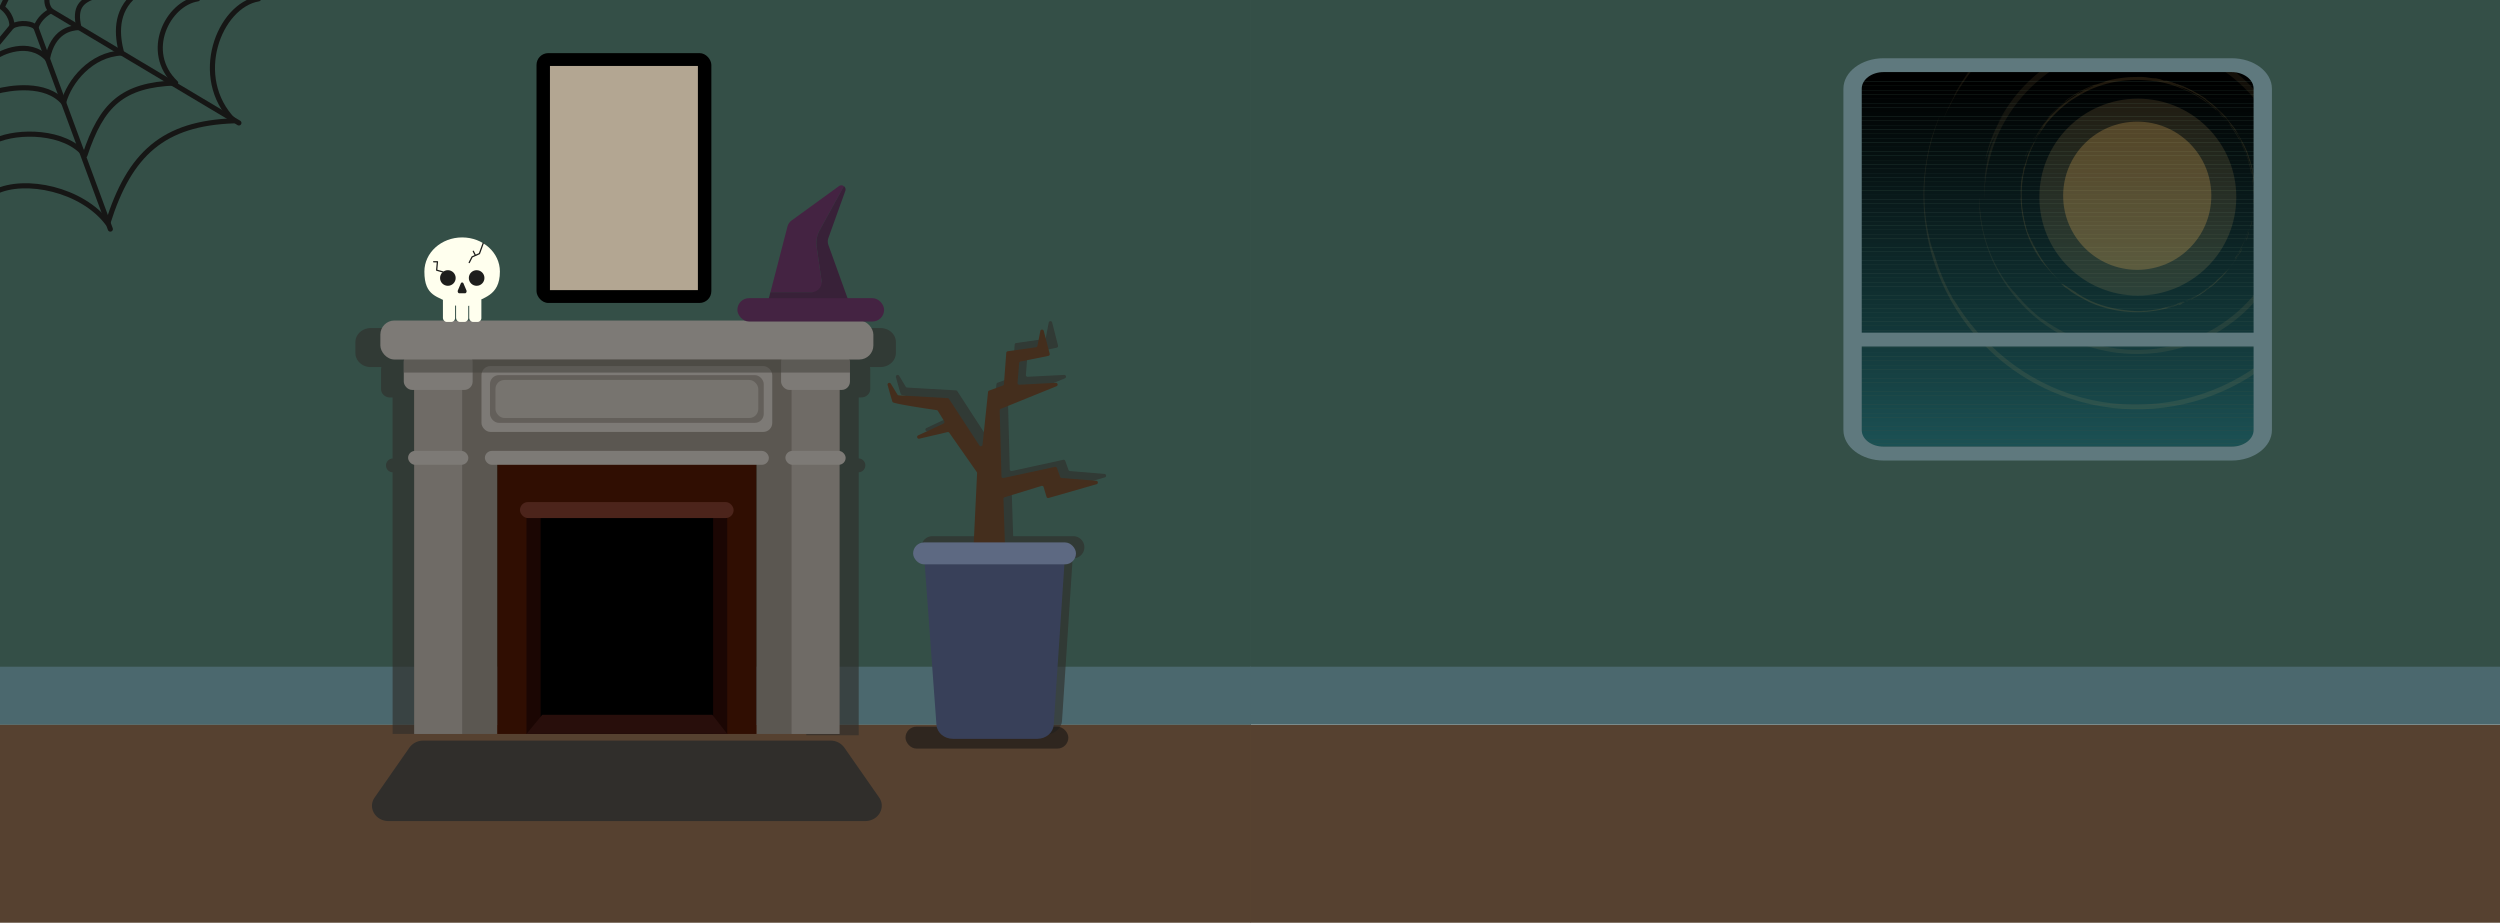 <svg id="Layer_1" data-name="Layer 1" xmlns="http://www.w3.org/2000/svg" xmlns:xlink="http://www.w3.org/1999/xlink" viewBox="0 0 1950.77 720"><defs><style>.cls-1,.cls-118,.cls-20,.cls-23{fill:none;}.cls-2{fill:#344f47;}.cls-3{fill:#564130;}.cls-4{fill:#4b686e;}.cls-19,.cls-5{fill:#302e2b;}.cls-5,.cls-7{opacity:0.64;}.cls-6{fill:#442e1d;}.cls-7{fill:#191817;}.cls-8{fill:#384059;}.cls-9{fill:#5d6982;}.cls-10{fill:#5b5751;}.cls-11{fill:#b3a692;}.cls-12{fill:#300e02;}.cls-13{fill:#1b0603;}.cls-14{fill:#7d7a76;}.cls-15{fill:#635f5a;}.cls-16{fill:#77746f;}.cls-17{fill:#6f6b66;}.cls-18{fill:#44413d;opacity:0.57;}.cls-20{stroke:#161615;stroke-width:4px;}.cls-118,.cls-20,.cls-23{stroke-linecap:round;stroke-linejoin:round;}.cls-21{fill:#ffe;}.cls-22{fill:#1e1e1c;}.cls-23{stroke:#1e1e1c;}.cls-24{fill:#280e0b;}.cls-25{fill:#4c241b;}.cls-26{fill:#442342;}.cls-27{fill:#382138;}.cls-28{clip-path:url(#clip-path);}.cls-29{fill:#000101;}.cls-30{fill:#010202;}.cls-31{fill:#010303;}.cls-32{fill:#010404;}.cls-33{fill:#020505;}.cls-34{fill:#020606;}.cls-35{fill:#020707;}.cls-36{fill:#030808;}.cls-37{fill:#030909;}.cls-38{fill:#030a0a;}.cls-39{fill:#040b0b;}.cls-40{fill:#040c0c;}.cls-41{fill:#040d0d;}.cls-42{fill:#050e0e;}.cls-43{fill:#050f0f;}.cls-44{fill:#051010;}.cls-45{fill:#061111;}.cls-46{fill:#061212;}.cls-47{fill:#061213;}.cls-48{fill:#071314;}.cls-49{fill:#071415;}.cls-50{fill:#071516;}.cls-51{fill:#081617;}.cls-52{fill:#081718;}.cls-53{fill:#081819;}.cls-54{fill:#09191a;}.cls-55{fill:#091a1b;}.cls-56{fill:#091b1c;}.cls-57{fill:#0a1c1d;}.cls-58{fill:#0a1d1e;}.cls-59{fill:#0a1e1f;}.cls-60{fill:#0b1f20;}.cls-61{fill:#0b2021;}.cls-62{fill:#0b2122;}.cls-63{fill:#0c2223;}.cls-64{fill:#0c2324;}.cls-65{fill:#0c2425;}.cls-66{fill:#0c2526;}.cls-67{fill:#0d2627;}.cls-68{fill:#0d2728;}.cls-69{fill:#0d2829;}.cls-70{fill:#0e292a;}.cls-71{fill:#0e2a2b;}.cls-72{fill:#0e2b2c;}.cls-73{fill:#0f2c2d;}.cls-74{fill:#0f2d2e;}.cls-75{fill:#0f2e2f;}.cls-76{fill:#102f30;}.cls-77{fill:#103031;}.cls-78{fill:#103132;}.cls-79{fill:#113233;}.cls-80{fill:#113334;}.cls-81{fill:#113435;}.cls-82{fill:#123536;}.cls-83{fill:#123637;}.cls-84{fill:#123638;}.cls-85{fill:#133739;}.cls-86{fill:#13383a;}.cls-87{fill:#13393b;}.cls-88{fill:#143a3c;}.cls-89{fill:#143b3d;}.cls-90{fill:#143c3e;}.cls-91{fill:#153d3f;}.cls-92{fill:#153e40;}.cls-93{fill:#153f41;}.cls-94{fill:#164042;}.cls-95{fill:#164143;}.cls-96{fill:#164244;}.cls-97{fill:#174345;}.cls-98{fill:#174446;}.cls-99{fill:#174547;}.cls-100{fill:#184648;}.cls-101{fill:#184749;}.cls-102{fill:#18484a;}.cls-103{fill:#19494c;}.cls-104{fill:#194a4d;}.cls-105{fill:#194b4e;}.cls-106{fill:#1a4c4f;}.cls-107{fill:#1a4d50;}.cls-108{fill:#1a4e51;}.cls-109{fill:#1b4f52;}.cls-110{fill:#1b5053;}.cls-111{fill:#1b5154;}.cls-112,.cls-115{opacity:0.13;}.cls-112{filter:url(#AI_GaussianBlur_7);}.cls-113{fill:#efbe72;}.cls-114,.cls-117{fill:#edb55d;}.cls-114{opacity:0.25;}.cls-116{fill:#fff;}.cls-118{stroke:#edb55d;stroke-width:0;}.cls-119{opacity:0.08;}.cls-120{opacity:0.09;}.cls-121{fill:#5f797e;}</style><clipPath id="clip-path"><rect class="cls-1" x="1450.19" y="55.39" width="312.26" height="293.15"/></clipPath><filter id="AI_GaussianBlur_7" name="AI_GaussianBlur_7"><feGaussianBlur stdDeviation="7"/></filter></defs><title>main</title><rect class="cls-2" y="-0.91" width="976.16" height="566.33"/><rect class="cls-3" x="-0.44" y="565.41" width="976.6" height="154.59"/><rect class="cls-4" x="-0.44" y="520.24" width="976.6" height="45.18"/><path class="cls-5" d="M861.84,369.8l-26.93-2.22a1.38,1.38,0,0,1-1.17-.91l-2.51-7a1.36,1.36,0,0,0-1.57-.88l-40.07,8.75a1.38,1.38,0,0,1-1.66-1.31l-1.37-51.87a1.38,1.38,0,0,1,.86-1.31l43.52-17.84a1.38,1.38,0,0,0-.59-2.66L801.92,294a1.36,1.36,0,0,1-1.43-1.49L801.74,277a1.38,1.38,0,0,1,1.09-1.24l21.75-4.46a1.39,1.39,0,0,0,1-1.7L821,251.63a1.36,1.36,0,0,0-2.66.08l-2.25,11.7a1.37,1.37,0,0,1-1.15,1.11l-22,3.13a1.37,1.37,0,0,0-1.17,1.26l-1.83,24.6a1.37,1.37,0,0,1-.89,1.19l-10.62,3.95a1.36,1.36,0,0,0-.89,1.15l-4.27,41.49a1.36,1.36,0,0,1-2.5.61L747,305.25a1.36,1.36,0,0,0-1.06-.63l-38.1-2.2a1.34,1.34,0,0,1-1.09-.66l-5.15-8.55a1.37,1.37,0,0,0-2.49,1.08c1.61,5.92,3.47,12.59,3.87,13.41.7,1.4,29.72,5.69,34.37,6.37a1.36,1.36,0,0,1,1,.65l4.88,8a1.38,1.38,0,0,1-.59,2L722.88,334a1.38,1.38,0,0,0,.88,2.59l22-5.2a1.36,1.36,0,0,1,1.43.55l21.42,30.91a1.47,1.47,0,0,1,.25.86l-2.61,54.68H727.56a8.64,8.64,0,0,0,0,17.28h.51l9.14,126.55c.44,6.17,6.08,11,12.87,11h65.76c6.83,0,12.47-4.84,12.88-11L837,435.67h.49a8.64,8.64,0,0,0,0-17.28H790.58l-1.12-34.29a1.38,1.38,0,0,1,1-1.36l28.65-8.88a1.35,1.35,0,0,1,1.71.93L823,382.4a1.36,1.36,0,0,0,1.69.93l37.4-10.83A1.38,1.38,0,0,0,861.84,369.8Z"/><path class="cls-6" d="M760.52,438.26h22.66a1.36,1.36,0,0,0,1.36-1.41L783,389.32a1.37,1.37,0,0,1,1-1.35l28.65-8.79a1.36,1.36,0,0,1,1.71.92l2.23,7.54a1.37,1.37,0,0,0,1.69.92l37.4-10.73a1.36,1.36,0,0,0-.27-2.67L828.42,373a1.35,1.35,0,0,1-1.17-.9l-2.51-6.92a1.35,1.35,0,0,0-1.57-.87l-40.07,8.66a1.38,1.38,0,0,1-1.66-1.3l-1.37-51.35a1.37,1.37,0,0,1,.86-1.3l43.52-17.67a1.37,1.37,0,0,0-.59-2.63l-28.43,1.48a1.36,1.36,0,0,1-1.43-1.47l1.25-15.42a1.37,1.37,0,0,1,1.09-1.22l21.75-4.42a1.36,1.36,0,0,0,1-1.68l-4.65-17.78a1.36,1.36,0,0,0-2.66.09l-2.25,11.58a1.36,1.36,0,0,1-1.15,1.09l-22,3.1a1.37,1.37,0,0,0-1.18,1.25l-1.83,24.36a1.38,1.38,0,0,1-.89,1.18l-10.62,3.9a1.36,1.36,0,0,0-.89,1.14l-4.27,41.07a1.36,1.36,0,0,1-2.5.61l-23.68-36.28a1.36,1.36,0,0,0-1.07-.62l-38.1-2.18a1.35,1.35,0,0,1-1.09-.65l-5.15-8.47a1.37,1.37,0,0,0-2.49,1.07c1.61,5.86,3.47,12.46,3.87,13.28.7,1.38,29.72,5.63,34.37,6.3a1.34,1.34,0,0,1,1,.64l4.88,7.93a1.36,1.36,0,0,1-.59,1.95l-19.75,9.21a1.37,1.37,0,0,0,.88,2.57l22.05-5.16a1.38,1.38,0,0,1,1.43.55l21.42,30.61a1.39,1.39,0,0,1,.25.84l-3.26,67.7A1.36,1.36,0,0,0,760.52,438.26Z"/><rect class="cls-7" x="706.57" y="567.02" width="127.08" height="17.11" rx="8.56" ry="8.56"/><path class="cls-8" d="M809.35,576.52H743.6c-6.8,0-12.44-4.75-12.88-10.87l-9.3-127.49c-.49-6.71,5.41-12.4,12.87-12.4h83.52c7.43,0,13.32,5.64,12.88,12.33l-8.46,127.49C821.82,571.73,816.18,576.52,809.35,576.52Z"/><rect class="cls-9" x="712.51" y="423.26" width="127.08" height="17.11" rx="8.56" ry="8.56"/><path class="cls-5" d="M687,256H289.39c-6.66,0-12.06,4.92-12.06,11v8.45c0,6.07,5.4,11,12.06,11h8.24a6.12,6.12,0,0,0-.26,1.72v15.51c0,3.58,3.19,6.49,7.12,6.49h1.87v47.61a5.4,5.4,0,0,0,0,10.79V572.71H347.3V368.52a5.4,5.4,0,0,0,0-10.79V310.12h1.87c3.93,0,7.12-2.91,7.12-6.49V288.12a6.12,6.12,0,0,0-.26-1.72H620.39a6.12,6.12,0,0,0-.26,1.72v15.51c0,3.58,3.19,6.49,7.12,6.49h1.87v47.61a5.4,5.4,0,0,0,0,10.79V573.74h40.94V368.52a5.4,5.4,0,0,0,0-10.79V310.12h1.87c3.93,0,7.12-2.91,7.12-6.49V288.12a6.12,6.12,0,0,0-.26-1.72H687c6.66,0,12.06-4.93,12.06-11V267C699.09,260.87,693.69,256,687,256Z"/><rect class="cls-10" x="323.27" y="263.19" width="331.76" height="91.18"/><rect x="418.65" y="41.44" width="136.42" height="194.96" rx="9.21" ry="9.21"/><rect class="cls-11" x="429.13" y="51.47" width="115.45" height="174.91"/><rect class="cls-10" x="323.27" y="280.54" width="64.76" height="292.17"/><rect class="cls-10" x="590.27" y="280.54" width="64.76" height="292.17"/><rect class="cls-12" x="388.03" y="354.37" width="202.24" height="218.34"/><rect class="cls-13" x="410.81" y="396.58" width="156.67" height="176.13"/><rect x="421.85" y="396.58" width="134.6" height="176.13"/><rect class="cls-14" x="375.71" y="285.63" width="226.88" height="51.4" rx="7" ry="7"/><rect class="cls-15" x="382.33" y="292.7" width="213.63" height="37.26" rx="7" ry="7"/><rect class="cls-16" x="386.62" y="296.49" width="205.06" height="29.67" rx="7" ry="7"/><rect class="cls-14" x="378.36" y="351.84" width="221.59" height="10.85" rx="5.43" ry="5.43"/><rect class="cls-17" x="323.27" y="299.47" width="37.35" height="273.25"/><rect class="cls-14" x="318.43" y="351.84" width="47.02" height="10.85" rx="5.43" ry="5.43"/><rect class="cls-14" x="315.07" y="275.76" width="53.74" height="28.5" rx="6.5" ry="6.5"/><rect class="cls-17" x="617.68" y="299.47" width="37.35" height="273.25" transform="translate(1272.71 872.18) rotate(-180)"/><rect class="cls-14" x="612.84" y="351.84" width="47.02" height="10.85" rx="5.43" ry="5.43" transform="translate(1272.71 714.53) rotate(-180)"/><rect class="cls-14" x="609.49" y="275.76" width="53.74" height="28.5" rx="6.5" ry="6.5" transform="translate(1272.71 580.03) rotate(-180)"/><rect class="cls-14" x="296.79" y="250.09" width="384.71" height="30.45" rx="11" ry="11"/><rect class="cls-18" x="315.07" y="280.54" width="348.16" height="10.18"/><path class="cls-19" d="M675.11,640.68H303.19c-10.22,0-16.39-10.44-10.86-18.38l27.13-38.92a13.18,13.18,0,0,1,10.85-5.47H648a13.18,13.18,0,0,1,10.85,5.47L686,622.3C691.49,630.24,685.33,640.68,675.11,640.68Z"/><path class="cls-20" d="M-3.61,149.73c23-11.34,67.7-2.12,87.7,24.53,17.11-54.75,43.66-78,98.33-80-33.33-34-11.33-90,19.33-95.17"/><path class="cls-20" d="M-3.61,109.7C13.92,101.58,51,101.9,66.28,121c13-39.24,29.12-54.84,70.79-56.27C111.66,40.36,130.9,2.8,154.27-.91"/><line class="cls-20" x1="86.09" y1="178.76" x2="28.03" y2="21.49"/><line class="cls-20" x1="186.42" y1="95.93" x2="39.67" y2="8.38"/><path class="cls-20" d="M-3.61,71.52C7.72,68.38,35.75,63.93,49.62,80c4.5-16.75,21.59-37.59,45.28-38.65C91.34,28,89.34,9,105.6-4.24"/><path class="cls-20" d="M-3.61,44.39C.06,41.56,22.42,30.1,37,45.87c4.25-21.75,18.19-24.15,24.62-24.38C57.59,5.26,64.34.51,73.34-2.74"/><line class="cls-20" x1="9.34" y1="20.51" x2="-8.91" y2="42.58"/><path class="cls-20" d="M9.34,20.51c0-9.58-7.73-14.78-7.73-14.78l8.67-17.8L39.67-10.4S32.75.93,39.67,8.38C36.42,10.26,30.59,14.1,28,21.49,25.59,18.26,15.75,16.93,9.34,20.51Z"/><path class="cls-21" d="M390.08,211.9c0,19.78-14.1,19.86-21.23,25.65-2.1,1.71-5.07,1-8.23,1-2.89,0-6,.39-8.32-1.07-10.43-6.61-21.15-5.64-21.15-25.58,0-14.71,13.19-26.64,29.47-26.64S390.08,197.19,390.08,211.9Z"/><rect class="cls-21" x="345.62" y="231.28" width="9.48" height="19.93" rx="3.01" ry="3.01"/><rect class="cls-21" x="355.88" y="231.28" width="9.48" height="19.93" rx="3.01" ry="3.01"/><rect class="cls-21" x="366.14" y="231.28" width="9.48" height="19.93" rx="3.01" ry="3.01"/><circle class="cls-22" cx="349.47" cy="216.92" r="6.09"/><circle class="cls-22" cx="371.92" cy="216.92" r="6.09"/><path class="cls-22" d="M359.55,221.22a1.11,1.11,0,0,1,2.13,0l1.09,2.56,1.16,2.73c.44,1.05-.14,2.33-1.07,2.33h-4.49c-.92,0-1.51-1.28-1.06-2.33l1.15-2.73Z"/><polyline class="cls-23" points="377.05 189.78 374.09 197.92 368.37 200.47 366.14 204.86"/><line class="cls-23" x1="369.34" y1="196.09" x2="370.87" y2="199.08"/><polyline class="cls-23" points="345.62 212.2 340.73 210.82 341.34 204.25 338.42 204.25"/><polygon class="cls-24" points="410.81 572.71 423.15 557.75 555.83 557.75 567.49 572.71 410.81 572.71"/><rect class="cls-25" x="405.72" y="391.76" width="166.73" height="12.5" rx="6.25" ry="6.25"/><path class="cls-26" d="M637.25,192.59a20.58,20.58,0,0,1,2.42-13l18.81-34.3a3.23,3.23,0,0,0-3.94,0l-36.76,26.69a8.83,8.83,0,0,0-3.35,4.93l-13.27,51.22h41.21Z"/><path class="cls-27" d="M659.69,228.08l-13.26-36.85a8.28,8.28,0,0,1,0-5.6L659.59,149a3.23,3.23,0,0,0-1.11-3.75l-18.81,34.3a20.58,20.58,0,0,0-2.42,13L641.06,219a7.91,7.91,0,0,1-7.83,9H601.16l-2.54,9.85h64.61Z"/><rect class="cls-26" x="575.38" y="232.66" width="114.49" height="18.23" rx="9.11" ry="9.11"/><rect class="cls-2" x="976.16" y="-11.92" width="976.16" height="566.33"/><rect class="cls-3" x="975.93" y="565.47" width="976.6" height="154.59"/><rect class="cls-4" x="975.53" y="520.24" width="976.6" height="45.18"/><g class="cls-28"><rect x="1450.19" y="55.39" width="312.26" height="8.19"/><rect x="1450.19" y="63.58" width="312.26" height="3.41"/><rect class="cls-29" x="1450.19" y="66.98" width="312.26" height="3.41"/><rect class="cls-30" x="1450.19" y="70.39" width="312.26" height="3.41"/><rect class="cls-31" x="1450.19" y="73.79" width="312.26" height="3.41"/><rect class="cls-32" x="1450.19" y="77.2" width="312.26" height="3.41"/><rect class="cls-33" x="1450.19" y="80.6" width="312.26" height="3.41"/><rect class="cls-34" x="1450.19" y="84.01" width="312.26" height="3.41"/><rect class="cls-35" x="1450.19" y="87.42" width="312.26" height="3.41"/><rect class="cls-36" x="1450.19" y="90.82" width="312.26" height="3.41"/><rect class="cls-37" x="1450.19" y="94.23" width="312.26" height="3.41"/><rect class="cls-38" x="1450.19" y="97.63" width="312.26" height="3.41"/><rect class="cls-39" x="1450.19" y="101.04" width="312.26" height="3.41"/><rect class="cls-40" x="1450.19" y="104.44" width="312.26" height="3.41"/><rect class="cls-41" x="1450.19" y="107.85" width="312.26" height="3.41"/><rect class="cls-42" x="1450.19" y="111.26" width="312.26" height="3.41"/><rect class="cls-43" x="1450.19" y="114.66" width="312.26" height="3.41"/><rect class="cls-44" x="1450.19" y="118.07" width="312.26" height="3.41"/><rect class="cls-45" x="1450.19" y="121.47" width="312.26" height="3.41"/><rect class="cls-46" x="1450.19" y="124.88" width="312.26" height="3.41"/><rect class="cls-47" x="1450.19" y="128.28" width="312.26" height="3.41"/><rect class="cls-48" x="1450.19" y="131.69" width="312.26" height="3.41"/><rect class="cls-49" x="1450.19" y="135.1" width="312.26" height="3.41"/><rect class="cls-50" x="1450.19" y="138.5" width="312.26" height="3.41"/><rect class="cls-51" x="1450.19" y="141.91" width="312.26" height="3.41"/><rect class="cls-52" x="1450.19" y="145.31" width="312.26" height="3.41"/><rect class="cls-53" x="1450.19" y="148.72" width="312.26" height="3.41"/><rect class="cls-54" x="1450.19" y="152.12" width="312.26" height="3.41"/><rect class="cls-55" x="1450.19" y="155.53" width="312.26" height="3.41"/><rect class="cls-56" x="1450.19" y="158.93" width="312.26" height="3.41"/><rect class="cls-57" x="1450.19" y="162.34" width="312.26" height="3.41"/><rect class="cls-58" x="1450.19" y="165.75" width="312.26" height="3.41"/><rect class="cls-59" x="1450.19" y="169.15" width="312.26" height="3.41"/><rect class="cls-60" x="1450.19" y="172.56" width="312.26" height="3.41"/><rect class="cls-61" x="1450.19" y="175.96" width="312.26" height="3.41"/><rect class="cls-62" x="1450.19" y="179.37" width="312.26" height="3.41"/><rect class="cls-63" x="1450.19" y="182.77" width="312.26" height="3.41"/><rect class="cls-64" x="1450.19" y="186.18" width="312.26" height="3.41"/><rect class="cls-65" x="1450.19" y="189.59" width="312.26" height="3.41"/><rect class="cls-66" x="1450.19" y="192.99" width="312.26" height="3.41"/><rect class="cls-67" x="1450.19" y="196.4" width="312.26" height="3.41"/><rect class="cls-68" x="1450.19" y="199.8" width="312.26" height="3.41"/><rect class="cls-69" x="1450.19" y="203.21" width="312.26" height="3.41"/><rect class="cls-70" x="1450.19" y="206.61" width="312.26" height="3.41"/><rect class="cls-71" x="1450.19" y="210.02" width="312.26" height="3.41"/><rect class="cls-72" x="1450.19" y="213.43" width="312.26" height="3.41"/><rect class="cls-73" x="1450.19" y="216.83" width="312.26" height="3.41"/><rect class="cls-74" x="1450.19" y="220.24" width="312.26" height="3.41"/><rect class="cls-75" x="1450.19" y="223.64" width="312.26" height="3.41"/><rect class="cls-76" x="1450.19" y="227.05" width="312.26" height="3.41"/><rect class="cls-77" x="1450.19" y="230.45" width="312.26" height="3.41"/><rect class="cls-78" x="1450.19" y="233.86" width="312.26" height="3.41"/><rect class="cls-79" x="1450.19" y="237.27" width="312.26" height="3.41"/><rect class="cls-80" x="1450.19" y="240.67" width="312.26" height="3.41"/><rect class="cls-81" x="1450.19" y="244.08" width="312.26" height="3.41"/><rect class="cls-82" x="1450.19" y="247.48" width="312.26" height="3.41"/><rect class="cls-83" x="1450.19" y="250.89" width="312.26" height="3.41"/><rect class="cls-84" x="1450.19" y="254.29" width="312.26" height="3.41"/><rect class="cls-85" x="1450.19" y="257.7" width="312.26" height="3.41"/><rect class="cls-86" x="1450.19" y="261.1" width="312.26" height="3.41"/><rect class="cls-87" x="1450.19" y="264.51" width="312.26" height="3.41"/><rect class="cls-88" x="1450.19" y="267.92" width="312.26" height="3.41"/><rect class="cls-89" x="1450.19" y="271.32" width="312.26" height="3.41"/><rect class="cls-90" x="1450.19" y="274.73" width="312.26" height="3.41"/><rect class="cls-91" x="1450.19" y="278.13" width="312.26" height="3.41"/><rect class="cls-92" x="1450.19" y="281.54" width="312.26" height="3.41"/><rect class="cls-93" x="1450.19" y="284.94" width="312.26" height="3.41"/><rect class="cls-94" x="1450.19" y="288.35" width="312.26" height="3.41"/><rect class="cls-95" x="1450.19" y="291.76" width="312.26" height="3.41"/><rect class="cls-96" x="1450.19" y="295.16" width="312.26" height="3.41"/><rect class="cls-97" x="1450.19" y="298.57" width="312.26" height="3.41"/><rect class="cls-98" x="1450.19" y="301.97" width="312.26" height="3.41"/><rect class="cls-99" x="1450.19" y="305.38" width="312.26" height="3.41"/><rect class="cls-100" x="1450.19" y="308.78" width="312.26" height="3.41"/><rect class="cls-101" x="1450.19" y="312.19" width="312.26" height="3.41"/><rect class="cls-102" x="1450.19" y="315.6" width="312.26" height="3.41"/><rect class="cls-103" x="1450.19" y="319" width="312.26" height="3.41"/><rect class="cls-104" x="1450.19" y="322.41" width="312.26" height="3.41"/><rect class="cls-105" x="1450.19" y="325.81" width="312.26" height="3.41"/><rect class="cls-106" x="1450.19" y="329.22" width="312.26" height="3.41"/><rect class="cls-107" x="1450.19" y="332.62" width="312.26" height="3.41"/><rect class="cls-108" x="1450.19" y="336.03" width="312.26" height="3.41"/><rect class="cls-109" x="1450.19" y="339.44" width="312.26" height="3.41"/><rect class="cls-110" x="1450.19" y="342.84" width="312.26" height="3.41"/><rect class="cls-111" x="1450.19" y="346.25" width="312.26" height="2.29"/></g><g class="cls-112"><circle class="cls-113" cx="1668.16" cy="153.82" r="76.83"/></g><circle class="cls-114" cx="1667.7" cy="152.73" r="57.81"/><g class="cls-115"><path class="cls-116" d="M1701.85,67.41c2.64.79,8.06,3.42,7.83,3.61.1-.08.15-.11.65.08l1.12.5c.27.13.58.26.93.44l1.19.64a8.11,8.11,0,0,0,1.72,1.14c1,.59,2.29,1.45,3.28,2.07a60.46,60.46,0,0,0-8.45-5.17l-1.86-.86-2.19-1c-.78-.35-1.57-.75-2.41-1.09l-2.55-1.05-1.28-.53-1.28-.45-2.46-.85a42.45,42.45,0,0,0-4.14-1.08l2.34.77,1.19.39,1.19.46c.8.31,1.62.62,2.49.93.43.14.87.32,1.31.5Z"/><path class="cls-116" d="M1720.27,78.64l.63.34c-.57-.4-1.13-.81-1.71-1.19l-1.75-1.1-1.76-1.11c-.59-.35-1.2-.68-1.8-1l1.63.89,2.09,1.32c.7.44,1.35.87,1.84,1.2A7.61,7.61,0,0,1,1720.27,78.64Z"/><path class="cls-117" d="M1739.74,96.92c-.58-.49,1.85,3,1.67,3,.28-.39,3.81,5.4,5.59,8.57l.92,1.16c-.18-.4-.41-.88-.68-1.41s-.62-1.11-1-1.74l-1.19-2c-.42-.71-.92-1.43-1.42-2.19a93.69,93.69,0,0,0-7-9.19C1737.72,94.35,1738.74,95.63,1739.74,96.92Z"/><path class="cls-116" d="M1743.53,102.58c.48.64,1,1.26,1.46,1.91C1743.87,102.83,1741.27,99,1743.53,102.58Z"/><path class="cls-116" d="M1741.35,97.85c-3.55-4.79,2.08,2.93-1.59-1.82C1741,97.59,1742.4,99.48,1741.35,97.85Z"/><path class="cls-117" d="M1752.9,119.83c-.83-1.93-1.59-3.89-2.55-5.77l-.68-1.42-.34-.71-.38-.69-1.5-2.77,1.17,2.33.58,1.16.53,1.19c.55,1.11,1.14,2.19,1.65,3.31Z"/><path class="cls-117" d="M1752.61,120.68c-.58-1.53-1.5-3.94-.51-1.81.18.53.39,1,.54,1.51l.48,1.41c.33.91.64,1.75.94,2.59s.53,1.69.8,2.57l.4,1.36c.12.47.22,1,.33,1.47-.33-1.29-.77-2.55-1.18-3.81a7.3,7.3,0,0,0,.38,1.48c.11.38.26.81.39,1.27l.39,1.43c.25,1,.5,1.9.66,2.59s.16,1.15,0,1.12c1.34,5.24-.47-4.1,1.1,2.75-.17-.81-.33-1.6-.49-2.36s-.29-1.51-.48-2.22c-.37-1.44-.68-2.81-1.05-4.14s-.76-2.6-1.14-3.9-.87-2.55-1.32-3.87c.46,1.55.71,2.16,1.38,4.33-.31-.94-.69-1.94-1.08-3-.2-.53-.38-1.08-.61-1.62l-.7-1.64c-.91-2.23-2-4.45-3.05-6.52.45,1.17,1,2.52,1.76,4,.36.74.66,1.56,1,2.39S1752.32,119.76,1752.61,120.68Z"/><path class="cls-117" d="M1757.48,140c.61,4.21,1,10.76,1.15,11.9a25.89,25.89,0,0,0-.11-4.58c-.11-1-.22-1.71-.4-2.71,0-.65-.16-2-.24-3s-.16-1.64,0-.79C1758,141.44,1757.3,138.12,1757.48,140Z"/><path class="cls-117" d="M1758.23,156.68c0,1,.11,2.08.09,3.12l.06-1c0-.33,0-.67,0-1l.2-.22c0-.18-.1-.65-.15-1.6,0-.48,0-1.07,0-1.82s-.06-1.63-.06-2.7c-.07,1.11-.06,1.85,0,2.6S1758.3,155.56,1758.23,156.68Z"/><path class="cls-117" d="M1759.5,157.78l-.08,1c0,.33-.07.65-.11,1-.06.62-.12,1.21-.17,1.81s-.07,1.23-.15,1.9l-.25,2.24c.35-2.31.59-5.13.74-7.55,0-1.2.07-2.31.1-3.2a18.36,18.36,0,0,0,0-1.92l0,.37-.11-2.59c0-.74-.11-1.58-.19-2.42s-.18-1.69-.27-2.46c.11,1.18.21,2.6.29,4s0,2.9,0,4.17C1759.27,156.7,1759.23,158.47,1759.5,157.78Z"/><polygon class="cls-117" points="1759.65 151.8 1759.74 153.51 1759.78 154.36 1759.79 155.22 1759.78 154.36 1759.74 153.51 1759.65 151.8"/><polygon class="cls-117" points="1756.78 169.75 1757.1 168.15 1757.26 167.35 1757.38 166.55 1757.87 163.33 1757.57 164.9 1757.23 167.33 1756.78 169.75"/><path class="cls-117" d="M1758.71,162.14c-.11,1.31-.21,1.78-.19,1.84a3.54,3.54,0,0,0,.17-.68c.08-.37.13-.76.15-.74a1.56,1.56,0,0,1,0,.38c0,.27-.07.68-.15,1.29a27.36,27.36,0,0,0,.32-3.17l.12-1.53c0-.5.07-1,.07-1.41a14.34,14.34,0,0,0,0-1.56c0,.32,0,.8-.05,1.34l0,.86-.07.88A11.28,11.28,0,0,1,1758.71,162.14Z"/><path class="cls-117" d="M1755.87,173.9c-.19.87-.33,1.76-.56,2.62l-.65,2.61.65-2.61C1755.54,175.66,1755.68,174.77,1755.87,173.9Z"/><path class="cls-117" d="M1751.68,186.59l-.26,1c-1.06,2.36-2.32,5.14-3.69,7.66-.64,1.29-1.38,2.47-2,3.55-.33.54-.65,1-1,1.52s-.64.88-.93,1.25c.32-.32.1.18.12.29s.08,0,.31-.29a19.34,19.34,0,0,0,1.21-1.81c.28-.66,1.11-2.07.87-1.9,1-1.66.93-1.26,1.58-2.39a92.64,92.64,0,0,0,4.51-10.3c-.46,1.24-.61,1.52-1,2.42.47-1.35.88-2.4,1.24-3.26s.6-1.57.84-2.16a11,11,0,0,0,1-3.26,27,27,0,0,1-1.21,3.64c-.27.67-.51,1.38-.79,2S1751.91,186,1751.68,186.59Z"/><path class="cls-117" d="M1752.75,186.52c.29-.72.61-1.42.87-2.14l.78-2.18a14,14,0,0,1-.41,1.44c-.18.59-.4,1.23-.66,1.85a22.36,22.36,0,0,0-1,2.77c.21-.22,2-4.49,1.42-2.89-.18-.66,2-6,.81-3.87.5-1.41.69-2.25.88-2.77a7.71,7.71,0,0,1,.39-1,18.52,18.52,0,0,0,1.18-4l.18-1.79c-.38,1.72-.69,3.07-1,4.25s-.64,2.15-.94,3.13-.64,2-1,3.11c-.2.57-.41,1.19-.64,1.87S1753.06,185.69,1752.75,186.52Z"/><path class="cls-117" d="M1744.53,202.3l-1.35,1.79.84-.89-1,1.57-1.07,1.43c-.71.92-1.36,1.81-2.05,2.61l-2,2.27c-.32.35-.63.71-.95,1l-1,1-1.83,1.83c-.58.6-1.21,1.12-1.79,1.67s-1.15,1.08-1.7,1.62-1.14,1-1.7,1.57-1.37,1.34-2.08,2l-2.17,1.81-1.09.89-1.14.83-2.28,1.63c-.76.54-1.57,1-2.35,1.53s-1.57,1-2.4,1.5c-1.65.94-3.29,1.94-5,2.84s-.82.57.47-.1,3-1.66,3.2-1.72a7.41,7.41,0,0,1-2.13,1.33,15.52,15.52,0,0,0-2.66,1.44c-.08.12.33,0,1-.38l1.28-.61c.48-.24,1-.5,1.56-.82,1.09-.62,2.29-1.3,3.39-1.94s2.08-1.31,2.81-1.75l.8-.55.59-.46c.33-.26.56-.46.74-.61.35-.32.49-.49.81-.81a17.29,17.29,0,0,0,1.89-1.23c.76-.56,1.51-1.12,1.85-1.31.57-.51,1.14-1,1.65-1.43l1.45-1.34c.94-.85,1.84-1.61,2.66-2.44s1.69-1.62,2.55-2.52,1.73-1.94,2.7-3.1c1.41-1.28-3,3.4-1.65,1.93.73-.83,1.49-1.63,2.2-2.48l-.25.25c.68-.91,1.52-2,2.43-3.12.47-.56.89-1.18,1.35-1.79l1.35-1.82c.47-.59.87-1.21,1.27-1.79l1.14-1.66c.74-1,1.29-1.94,1.69-2.55a15.77,15.77,0,0,1-1.39,2c-.12.13-.15.12-.07,0s.3-.52.62-1.11l1.31-1.78.66-1.29c.22-.43.41-.88.61-1.32l1.19-2.64c-.46,1-1,2-1.49,3-.25.5-.53,1-.81,1.41l-.79,1.3-1.27,2.13A4.15,4.15,0,0,0,1744.53,202.3Z"/><path class="cls-117" d="M1748.19,197c1.65-3,1.48-2.9,1.35-2.83s-.12.05.06-.36c.09-.2.25-.51.48-1s.52-1.12.93-2l-.83,1.81c-.28.61-.6,1.19-.9,1.78l-.92,1.77c-.15.3-.3.6-.46.88l-.5.87Z"/><path class="cls-116" d="M1727,222.13l-2.73,2a24.34,24.34,0,0,0,3-2.34C1728.09,221.05,1728.37,220.78,1727,222.13Z"/><path class="cls-116" d="M1717,229.61l1.34-1.24-1.29.95c-.43.32-.86.64-1.31.93l.64-.31Z"/><path class="cls-117" d="M1706.8,234.84c-1.12.61-1,.61-.23.31a29.75,29.75,0,0,0,3.42-1.64c-.59.31-1.11.58-1.56.79l-1.11.46C1706.75,235,1706.55,235,1706.8,234.84Z"/><path class="cls-116" d="M1689,240.56c2.77-.69,1.54-.4.11-.1s-3.08.57-1.11,0c-.34.17-1.22.4-1.44.51s-.06.07.3,0l.79-.12Z"/><path class="cls-117" d="M1670.69,242.38a17.36,17.36,0,0,1,3.16-.11C1672.36,242.35,1671.17,242.4,1670.69,242.38Z"/><path class="cls-117" d="M1734,214.43l1.34-1.49Z"/><path class="cls-117" d="M1733.13,215.38c.31-.3.6-.63.9-.95C1733.7,214.79,1733.41,215.12,1733.13,215.38Z"/><path class="cls-117" d="M1697.53,237.6h0l.42-.13Z"/><path class="cls-117" d="M1732.84,89.59l-1.9-1.87,1.88,1.84Z"/><path class="cls-117" d="M1730.93,87.12c.87.8,1.51,1.44,2.07,2a21.93,21.93,0,0,1,1.51,1.81c.5.64,1.07,1.35,1.83,2.24s1.64,2.06,2.88,3.51c-1-1.17-2-2.4-3-3.6l-1.65-1.78c-.56-.59-1.1-1.21-1.7-1.78C1729.93,86.28,1735.33,91.85,1730.93,87.12Z"/><path class="cls-117" d="M1758.66,143.35l0,.26C1758.76,144.07,1758.72,143.84,1758.66,143.35Z"/><path class="cls-116" d="M1577,147.59l.08,0-.13,2.1c0,.7-.11,1.41-.11,2.11,0-.71,0-1.42.07-2.13Z"/><path class="cls-116" d="M1577.2,147c.25-2.37.48-4.74.89-7.08a91,91,0,0,0,3.87,41.69c-.2-.42-.37-.84-.53-1.27a9.88,9.88,0,0,1-.42-1.27c-.27-.87-.7-2.14-1.07-3.72l-.64-2.55c-.18-.91-.37-1.87-.58-2.87l-.3-1.52-.23-1.58c-.15-1.06-.35-2.13-.46-3.2s-.22-2.16-.32-3.22-.13-2.11-.2-3.11c-.15-2-.1-3.88-.12-5.46,0-.79,0-1.51,0-2.13l.06-1.59A5.63,5.63,0,0,0,1577.2,147Z"/><path class="cls-116" d="M1577.25,145c0-1,0-2,.14-2.88s.26-1.78.41-2.69L1578,138l.29-1.46c.21-1,.36-2.11.59-3.36-.29,1.67-.44,3.1-.66,4.51s-.32,2.81-.59,4.41C1577.49,143.08,1577.38,144,1577.25,145Z"/><path class="cls-118" d="M1578.91,130.9c.15-.55.28-1.13.43-1.71l.47-1.69c.3-1.09.54-2.06.77-2.67a14.57,14.57,0,0,1-.65,2.63l-.58,1.8Z"/><path class="cls-117" d="M1579.63,124.7l.34-1-.31,1Z"/><path class="cls-117" d="M1579.66,124.74l.09.09C1579.5,125.54,1579.52,125.33,1579.66,124.74Z"/><path class="cls-117" d="M1580,123.69c.28-.91.61-2,.76-2.56l-.34.93a34,34,0,0,1,1.5-4.13c-1,2.48-1,2.54-.83,2.67l1.63-4a7.86,7.86,0,0,1-.87,2.52A48.73,48.73,0,0,0,1580,123.69Z"/><path class="cls-118" d="M1585.14,111l-.46,1c-.15.34-.28.69-.43,1l-.83,2.07c-.35.52-.11-.14.31-1.12l.7-1.59C1584.67,111.89,1585,111.4,1585.14,111Z"/><path class="cls-117" d="M1588.53,105.4c-.24.46-.91,1.63-1.34,2.4a5.12,5.12,0,0,0-.37.73c0,.06.08-.15.44-.69-.33.62-.69,1.38-1.11,2.16C1587.48,107.4,1585.89,109.66,1588.53,105.4Z"/><path class="cls-117" d="M1586.15,110l-.57,1.11Z"/><path class="cls-118" d="M1576.6,154.66c0-.53.06-.51.08-.28Z"/><path class="cls-117" d="M1593.65,98.15l1-1.34-.78,1.09Z"/><path class="cls-117" d="M1609.23,221.15l-3.13-2.88c-1-1-2-2.05-3.13-3.13s-2.13-2.32-3.32-3.6c-.57-.66-1.14-1.36-1.75-2.08s-1.26-1.45-1.86-2.28c-.1.31-2-2.59-2.53-2.83a104.39,104.39,0,0,1-6.25-10.25c-.51-.89-.93-1.84-1.38-2.75l-.65-1.36q-.33-.66-.6-1.32l-1.05-2.49c-.16-.39-.33-.75-.47-1.11l-.37-1c-1-2.56-1.41-3.74-.86-2.12l.8,1.88-1-1.91c-1.25-3.91-2.43-9.4-3-12.11,0-.1.09.37.27,1.25l.34,1.62.53,2.11a91,91,0,0,0,3.63,11.32c.41,1,.82,2,1.23,3s.89,1.9,1.31,2.82l.63,1.33.66,1.25,1.2,2.26c1.57,2.72,2.62,4.4,2.46,4.1.17.36-.09,0-.68-.93s-1.55-2.37-2.55-4.31-2.23-4.25-3.4-6.86l-.84-2c-.28-.68-.59-1.37-.83-2.09l-.79-2.17-.4-1.1c-.13-.37-.23-.75-.35-1.12a93.39,93.39,0,0,1-3.73-17.18l-.36-3.37c-.06-1-.12-1.92-.17-2.68-.11-1.51-.12-2.46-.14-2.62l.17-.57-.08-2.28c0-.73,0-1.43,0-2.11,0-1.36,0-2.64.06-3.88s.1-2.46.21-3.69.27-2.49.42-3.82l.42-1.16c-.21,1-.32,1.76-.41,2.47s-.16,1.33-.23,1.95c-.17,1.25-.17,2.53-.31,4.52l.2-2.34.09-1c0-.32.08-.62.12-.91l.45-3c.13-.91.34-1.76.51-2.71s.36-2,.68-3.29a4.82,4.82,0,0,0-.52,1.43c0,.13,0,.06.07-.46s.31-1.48.66-3.11c.28-.92.24-.28.29-.14s.14-.23,1-3.09c2.23-6.83,1.41-5.61,3.81-11.43l-.47,1-.42,1-.84,2a60.47,60.47,0,0,1,3.69-8.08l-.53,1c-.19.39-.37.83-.58,1.28-.4.91-.82,1.9-1.2,2.81a12.85,12.85,0,0,0-1,3.36,81.94,81.94,0,0,1,4.53-9.83l-.49,1.33c.67-1.07,1.09-2,1.6-2.93s1.09-2,2-3.29.46-1,.06-.46-.83,1.15-.43.4c.16-.27,1.11-1.58,2.1-3.08L1593,101l.78-1.07c.49-.68.92-1.3,1.2-1.73a8.19,8.19,0,0,0-1.16,1.32,26.94,26.94,0,0,0-1.57,2.26c-.54.86-1.12,1.77-1.72,2.66s-1.13,1.8-1.69,2.55c.48-.79,1-1.59,1.44-2.38l1.56-2.31c.8-1.57-.43.29-1.76,2.34s-2.55,4.41-2.23,3.55a31.65,31.65,0,0,1,3.33-5.49l.93-1.31.45-.65.46-.63a24.65,24.65,0,0,0,1.65-2.56c-.8,1-2.47,3.17-3.7,5.08a33.06,33.06,0,0,1-2,2.92c.77-1.24,1.48-2.28,2.18-3.49.37-.59.72-1.24,1.17-1.92s1-1.41,1.55-2.23c1-1.31,2.1-2.5,3.16-3.74,1.21-1.68.16-.39-.93.82.6-.68,1.21-1.43,1.9-2.21l2.23-2.43c.76-.88,1.63-1.71,2.5-2.59l1.33-1.34c.45-.45.94-.86,1.42-1.31a76.52,76.52,0,0,1,12.59-9.58c.61-.43,1.1-.73,1.48-1l.78-.5c.33-.22.31-.24.2-.2s-.79.33.35-.43c1.42-.75,3.34-1.73,5.25-2.77,1-.51,2-1,2.87-1.41s1.79-.88,2.56-1.18c.93-.36,2.5-1.26,1.58-1-1.28.57-2.59,1.08-3.84,1.73l-1.89.93-.94.46-.92.51c.3-.3-.9.08-3.54,1.55.51-.17.11.11-.77.64l-1.63.95-1,.57c-.34.2-.68.43-1,.65-2.83,1.72-5.77,3.91-5.86,4.29l0-.26c-.73.53-1.41,1.13-2.1,1.71l-2.06,1.74c-.66.6-1.31,1.22-2,1.83s-1.33,1.21-2,1.87l.25-.21a1.74,1.74,0,0,0-.29.27l-.78.79-1.17,1.21c-.44.45-.94,1-1.43,1.53l-1.58,1.8c-.54.61-1.11,1.24-1.63,1.91l-1.58,2-.77.94-.69.91.56-.8c.25-.34.58-.73.91-1.16l2.06-2.57c1.3-1.48,2-2.27-.11-.17.71-.85,1.59-1.84,2.59-3,.49-.56,1-1.11,1.63-1.69l1.82-1.81.48-.47.51-.46,1-.92c.7-.62,1.4-1.28,2.14-1.91l2.29-1.88,1.16-1,1.2-.91-1.36.81a81.79,81.79,0,0,1,11.85-7.89,99.61,99.61,0,0,1,13.62-6.07c-.85.39-1.72.74-2.54,1.18.76-.31,1.61-.57,2.48-.85l2.64-.86,2.63-.78c.84-.27,1.65-.55,2.39-.76-1,.23-1.57.43-1.92.52s-.44.1-.4.06.75-.32,1.08-.47c1.3-.39,2.77-.75,4.35-1.16.79-.19,1.62-.33,2.46-.51s1.71-.36,2.6-.49l2.72-.41,1.37-.2,1.4-.14,2.8-.29,2.8-.18s-.36.06,0,.08c.65,0,1.29-.1,1.94-.13l1.94,0,2-.05c.65,0,1.29,0,1.94,0,1.84.1,3.07.17,4.12.34s1.92.3,3,.47c1.35.14,4.67.62,3.42.31-.71-.11-1.43-.22-1.9-.27,3.93.29,2.71.43,7.58,1.19-3.77-.52,1.1.5.6.65,5.6,1.25.61-.23,1.32-.15l2.28.59,1.84.58c1.12.37,2.07.64,3,1l3,1.1.86.32.93.39,2.19.9a14.08,14.08,0,0,0-2.19-1l-1-.4-.89-.34a9.45,9.45,0,0,1-1.09-.45c1.89.64,4,1.54,4.41,1.62l-2-.84c-.65-.29-1.34-.51-2-.77,1.73.59,3.37,1.35,5,2,.84.33,1.65.74,2.47,1.12l2.48,1.17a110.86,110.86,0,0,1,10,5.67l-.5-.4,2.1,1.38c.7.46,1.36,1,2,1.47l-1.59-.87c1.1.77,2.21,1.63,3.2,2.38s1.8,1.47,2.43,1.85l-.76-.64c.88.69,1.79,1.37,2.66,2.08-.93-.69-1.89-1.35-2.84-2a92,92,0,0,1,12.68,11.66c.2.33-.22-.06-1-.83L1735.52,90l-.79-.84c-.28-.29-.58-.57-.87-.86l-1.8-1.73-.85-.82-.83-.71a13.17,13.17,0,0,0-2.09-1.59c.83.8,2,1.84,3,2.86s2,2,2.51,2.42a26,26,0,0,0-2.48-2.63c.56.52,1.15,1.08,1.75,1.66l.93.9.47.46.44.49,1.82,2,.9,1,.84,1,1.64,2c.54.63,1,1.3,1.45,1.89.9,1.2,1.75,2.19,2.33,3-.39-.66-.83-1.29-1.27-1.92l-1.32-1.89c.8,1.07,1.52,2.07,2.15,3l1.56,2.54c.93,1.49,1.52,2.66,2.09,3.37l-1.25-1.71c-.43-.56-.89-1.1-1.33-1.65.39.56.81,1.12,1.21,1.72l1.17,1.87c.39.64.8,1.28,1.18,1.94l1.1,2c.36.67.74,1.33,1.08,2l1,2c.31.66.64,1.29.93,1.92s.55,1.24.8,1.82c.07,0-.07-.42-.32-1-.13-.31-.27-.68-.44-1.07l-.58-1.21c-.8-1.61-1.43-2.89-1.51-3.06.42.7.8,1.42,1.2,2.12.41.91.72,1.62,1,2.19l.52,1.37.5,1.37.61,1.66c.28.91.78,2.27,1.5,4.55l.18,0c.17.79.49,1.88.84,3,.19.57.33,1.17.49,1.76l.44,1.66.37,1.38c.09.39.14.71.17.91.06.39,0,.34-.26-.43s-.35-1.71-.53-2.56l-.13.26a93.6,93.6,0,0,1,2.18,10.86c-.25-1.05.33,4.26,0,2.86.22,1.34.32,2.7.46,4.06-.1.93-.25-.94-.48-3.08a36.88,36.88,0,0,0-.77-4.76,5.84,5.84,0,0,0,.06,1.2c.06.61.14,1.32.19,1.79-.72-4.83-.68-7.28-1.76-12l-.76-2.31.27.07c-.25-1-.61-1.86-.87-2.59s-.52-1.29-.67-1.62-.13-.58-.21-.88l-.27-.87c-.19-.59-.39-1.18-.6-1.79s-.41-1.22-.67-1.83-.53-1.24-.81-1.88-.56-1.31-.86-2l-1-2.06c-.36-.71-.68-1.46-1.08-2.2l-1.23-2.32c1.47,2.63,1.07,1.75.37.32s-1.8-3.36-1.51-2.93c-.42-.71-1-1.68-1.71-2.75l-2.37-3.36c-.85-1.13-1.71-2.22-2.43-3.2-.35-.5-.7-.94-1-1.33s-.56-.76-.76-1c-1.14-1.57,2.72,3-.17-.57-.49-.57-.93-1.11-1.33-1.54s-.74-.76-1-1c-.47-.45-.54-.43.07.33-1.14-1.22-2.29-2.54-3.59-3.77l-1.94-1.92-2.06-1.86a95.54,95.54,0,0,0-8.74-7l1.5.9-1.36-1c-.45-.34-.93-.63-1.39-.93-.92-.6-1.81-1.17-2.66-1.69-1.74-1-3.26-1.74-4.35-2.25-.52-.35-.86-.48-.19-.23-1.26-.73-2.32-1.3-3.32-1.8s-2-.85-3.08-1.3c-.54-.21-1.1-.47-1.73-.68l-2.05-.74c-.75-.26-1.55-.61-2.48-.9s-1.93-.65-3.06-1a15.74,15.74,0,0,0,2.77,1.16c.36.13.74.25,1.11.4l1.16.45c.78.3,1.56.6,2.27.85l-.83-.06a100.92,100.92,0,0,1,21,11.86l-2.59-1.66c1.11.92,1.89,1.51,2.49,1.94s1,.75,1.4,1,.81.56,1.35,1c.27.22.58.48.94.8s.75.74,1.22,1.23c3,2.61-2.07-2,.25-.1,1,1,.82.94.79,1s0,.15.27.43.75.73,1.57,1.58a93.34,93.34,0,0,0-22.72-16,96.36,96.36,0,0,0-13.32-5.38,93.05,93.05,0,0,0-13.78-3.13c-.36,0,.61.13,1.56.32-.79-.1-2.29-.26-4.3-.54-1-.12-2.14-.19-3.38-.31s-2.6-.18-4-.25a90.81,90.81,0,0,0-19.72,1.3A87.76,87.76,0,0,0,1633.1,69l-1.72.72c-.55.23-1.05.49-1.53.72l-2.51,1.23a15.88,15.88,0,0,0-2.38,1.45c-.86.35,1.74-1.15-1.73.7-.29.23-1.12.8-.28.41a74.16,74.16,0,0,0-13.86,9.54A102.74,102.74,0,0,0,1596.33,97c.14-.07-.23.4-.56.94a8.73,8.73,0,0,0-.7,1.15c-.33.39-.68.83-1,1.3s-.76,1-1.1,1.5c-.72,1.08-1.49,2.24-2.22,3.4s-1.38,2.37-2,3.47-1.14,2.14-1.62,3l.69-1.05a89.38,89.38,0,0,0-4.92,11.05c0,.18.07-.13.25-.58l.62-1.5c-.23.62-.42,1.11-.59,1.51s-.27.71-.38.94a2.32,2.32,0,0,1-.43.75l-.74,2.59L1581,128l-.45,1.42c-.15.48-.26,1-.39,1.46l-.76,3c-.39,2-.87,4.13-1.12,6.29s-.49,4.35-.68,6.59-.19,4.51-.1,6.79a89.09,89.09,0,0,0,1.29,13.78,107.74,107.74,0,0,0,3.18,13.41c.53,1.26,1,2.41,1.59,3.8.27.7.62,1.43,1,2.26l.57,1.32c.19.47.4,1,.65,1.47-.31-.68-.55-1.39-.82-2.08.48,1.05.72,1.6.86,1.87s.12.29.1.29-.14-.07.74,1.69c1.27,2.36.64.6-1-2.64-.79-2.13-.22-.85.49.61a96.32,96.32,0,0,0,10.52,17.9A99.11,99.11,0,0,0,1609.23,221.15Z"/><path class="cls-117" d="M1622.72,229.7c.65.44-.7-.32-1.81-.93s-1.94-1.16-.42,0a81.55,81.55,0,0,0,20,9.5l3,.87c.5.14,1,.3,1.49.42l1.51.36c1,.23,2,.51,3,.7l3,.58a104.12,104.12,0,0,0,11.48,1.35c1,.08,1.74.16,2.43.19l1.87.05,1.79,0c.65,0,1.36,0,2.23-.05.06,0,.06-.08-.1-.11l1.57-.09c.55,0,1.14-.05,1.74-.13l3.75-.4,3.73-.55c1.19-.19,2.29-.42,3.26-.58s1.85-.59-.23-.13c1.45-.31,2.79-.67,4-1l1.83-.42,1.68-.44,1.57-.42c.51-.13,1-.26,1.45-.42.92-.31,1.77-.6,2.55-.92-2.76.87,2.66-1.11-.63,0,1.48-.51,2.52-.93,3.38-1.22s1.5-.48,2.12-.64a31.64,31.64,0,0,0,4.52-1.74c.24-.18.49-.36-.41.09,1.23-.58,2.76-1.34,4.36-2.22l2.38-1.43c.4-.24.8-.47,1.19-.72l1.12-.76,2.09-1.39c.66-.43,1.21-.87,1.72-1.22a8,8,0,0,1,1.86-1.14c.56-.47,1.07-1,1.6-1.5,1-.7,1.35-.94,1.88-1.31a30,30,0,0,0,2.68-2.23c1.87-1.79-.18-.05.47-.73a38.75,38.75,0,0,0,3.54-3.28l.61-.6.59-.64,1.18-1.25c.76-.81,1.5-1.53,2-2.12.09,0-.11.27-.49.7s-1,1-1.61,1.63-1.34,1.39-2,2.07-1.37,1.36-1.89,2c0,.11.3-.2.76-.65a82.13,82.13,0,0,1-8.83,7.65,89.63,89.63,0,0,1-9,5.79,111,111,0,0,1-18.3,8.19,35.26,35.26,0,0,0-3.74,1.08c-1,.35-1.91.63-2.52.89.59-.14,1.47-.3,2.44-.56s2-.56,3-.86a25,25,0,0,0,2.55-.9c.66-.27,1.07-.48,1.08-.59,1.36-.36,2.68-.86,4-1.31,1.47-.63,1.59-.27,2.25-.51-.68.32-1.4.61-2,.9s-1.13.55-1.44.74c-.63.37-.43.42,1.47-.29-3.65,1.54-3.14,1.07-2.51.63.31-.23.65-.47.51-.48a16,16,0,0,0-2.39.81l-.87.6c.6-.3-.53.06-2.08.53-.79.22-1.67.47-2.5.72s-1.58.49-2.13.64c.31-.06.62-.11.92-.18a99.39,99.39,0,0,1-14.63,2.72,92.93,92.93,0,0,1-16.22.32,88.84,88.84,0,0,1-16.4-2.62,90.71,90.71,0,0,1-15.09-5.32c-.53-.34-1.15-.69-1.83-1s-1.38-.79-2.13-1.19-1.57-.8-2.36-1.25l-2.42-1.37-1.21-.68-1.16-.73-2.21-1.43A33.45,33.45,0,0,1,1613,225c-1.87-1.27,2.44,2.1-1.08-.42-1.72-1.34-1.75-1.6-1.65-1.57l-1.57-1.21c-.39-.77.23-.63,2.34.71.52.33,1.14.74,1.85,1.24s1.58,1,2.53,1.61l1.51,1,1.74,1,1.91,1.15C1621.24,228.91,1622,229.29,1622.72,229.7Z"/></g><g class="cls-119"><path class="cls-113" d="M1764.47,222.77c-1,1.41-2.07,2.84-3.16,4.23l-3.34,4.1-3.55,4c-1.23,1.28-2.5,2.53-3.74,3.8a120.12,120.12,0,0,1-36,24.15l-2.15.94-1.08.47-1.1.41-4.39,1.66-4.46,1.43-1.11.36-1.13.3-2.26.6-2.25.6c-.75.18-1.51.33-2.27.49l-2.26.48c-.76.16-1.51.34-2.27.44l-4.54.72c-.75.14-1.51.19-2.27.28l-2.26.24a123,123,0,0,1-14.2.53c-1.23,0-2.47-.12-3.72-.18l-1.88-.1-.94-.05-.94-.1c-2.51-.28-5-.47-7.55-.92-1.25-.2-2.5-.38-3.75-.6l-3.7-.78-1.83-.38-1.81-.47-3.57-.93c-1.18-.33-2.32-.72-3.46-1.07l-1.71-.54-.84-.27-.82-.3-3.24-1.2-1.57-.58-1.52-.65c.28.2-.09.11-.94-.18-.42-.14-1-.34-1.6-.58s-1.39-.51-2.18-.88l-2.6-1.16c-.93-.43-1.92-.84-2.9-1.37-2-1-4.12-2.05-6.11-3.26l-3-1.72c-1-.59-1.86-1.19-2.72-1.73l-2.43-1.55-2-1.36c-2.29-1.57-3.24-2.12-1.61-.72-1.19-.86-2.39-1.87-3.63-2.9l-1.88-1.57c-.64-.52-1.24-1.1-1.86-1.66l-1.84-1.68-.92-.83-.87-.87-3.33-3.34c-4.12-4.37-7-8-7.38-8.32a24.82,24.82,0,0,1-2.4-2.56c-.57-.66-1.25-1.44-2-2.4s-1.57-2.12-2.54-3.45a111,111,0,0,1-6.75-10.89,120.94,120.94,0,0,1-7.81-18.14,112,112,0,0,1-4.68-20.35c-.12-.85-.26-1.68-.35-2.49s-.16-1.61-.23-2.38-.14-1.52-.21-2.23-.15-1.39-.17-2c-.12-2.59-.22-4.59-.3-5.68-.07-1.69-.11-1.55-.13-.49s.06,3.08.11,5.09l0,1.49c0,.49.06,1,.09,1.41.06.88.12,1.66.16,2.19.06,1.08,0,1.23-.17-.48a122.69,122.69,0,0,0,8,33.48c1.12,2.64,2.17,5.31,3.46,7.87s2.59,5.1,4,7.62c.7,1.24,1.47,2.45,2.2,3.68l1.11,1.83,1.2,1.78c.8,1.18,1.57,2.38,2.41,3.53l2.56,3.44.64.85c.21.28.45.55.67.83l1.36,1.65c.91,1.1,1.79,2.22,2.77,3.26l2.87,3.16c1,1,2,2,3,3,.51.5,1,1,1.52,1.51l1.57,1.43,1.58,1.44c.53.48,1,1,1.6,1.41l3.29,2.72c.28.22.55.46.83.67l.85.64,1.71,1.28,1.71,1.28c.56.43,1.16.81,1.75,1.21l3.53,2.39,3.64,2.22c.61.36,1.21.76,1.83,1.09l1.87,1,1.88,1c.62.34,1.24.69,1.89,1l3.84,1.86c.63.32,1.29.59,1.94.87l2,.83,2,.83c.65.29,1.33.51,2,.76l4,1.47,4.07,1.28c.68.21,1.35.43,2,.63l2.06.53c1.38.35,2.75.74,4.14,1,2.79.57,5.56,1.21,8.39,1.58l2.1.33,1.06.16,1.06.11,4.25.44a123.21,123.21,0,0,0,17.08.27c2.85-.08,5.69-.43,8.53-.7.71-.06,1.42-.2,2.12-.29l2.12-.32,2.12-.33c.71-.1,1.41-.27,2.11-.4l4.21-.86,4.16-1.05c.69-.18,1.39-.35,2.08-.54l2.06-.64c1.36-.43,2.74-.82,4.1-1.3l4.05-1.47,1-.37,1-.41,2-.84c2.68-1.06,5.24-2.37,7.84-3.61,1.28-.66,2.54-1.36,3.81-2,.63-.35,1.27-.68,1.9-1l1.85-1.13,1.85-1.12c.62-.38,1.25-.74,1.84-1.15l3.59-2.43c.61-.39,1.19-.82,1.77-1.26l1.74-1.3,1.74-1.3c.58-.44,1.13-.92,1.69-1.37,1.12-.93,2.25-1.84,3.35-2.78l3.23-2.93a126.34,126.34,0,0,0,13.26-14.6l.92-1.24q-.3-3-.47-6C1765.2,221.73,1764.84,222.25,1764.47,222.77Z"/><path class="cls-113" d="M1760.85,72.08a122.34,122.34,0,0,0-16.7-16q-4.7-3.72-9.58-6.86h-9.14c1,.56,2.06,1.14,2.29,1.28l1.47.89c1,.6,2,1.17,2.91,1.8l2.84,1.92,1.42,1,1.38,1,2.74,2c.46.33.9.7,1.34,1.07l1.32,1.08a117.66,117.66,0,0,1,18.93,19.58c-.23-.41-.32-.62.78.82l1.78,2.37,1.61,2.38c-.16-2.85-.35-5.7-.63-8.55C1764.07,75.92,1762.49,74,1760.85,72.08Z"/><path class="cls-113" d="M1600.85,49.27c-2.81,1.83-5.49,3.75-8,5.73a120,120,0,0,0-34.74,43c.59-1.23,1.28-2.37,1.92-3.51s1.25-2.25,1.91-3.3l1.94-3,.93-1.45,1-1.35a116,116,0,0,0-8.32,14.66c-1.13,2.24-2,4.37-2.72,6.15s-1.26,3.3-1.64,4.37c-1.12,3-1.77,5.41-2.36,7.33l-.39,1.34-.28,1.19-.43,1.83c-.45,2-.45,2.29-.17,1.52s.81-2.6,1.51-4.79l1.22-3.45.63-1.79.7-1.71c1.28-3.23,1.17-2.61,1.23-2.46s.2-.2,2.43-5.12l-1.08,2.53c-.34.8-.67,1.55-.93,2.3l-1.56,4.23c-.48,1.38-.89,2.79-1.38,4.3l-.36,1.16-.19.6-.16.62-.7,2.67a28.81,28.81,0,0,0,.89-3.17l1.07-3.46.61-1.93c.2-.66.46-1.29.68-1.94l1.34-3.62c.43-1.1.86-2,1.16-2.76.63-1.43.87-1.91.41-.64a115.74,115.74,0,0,0-7.11,22.53c.1-.33.26-1,.46-1.88.09-.45.23-1,.38-1.5l.48-1.79.54-2,.28-1.07.35-1.08,1.41-4.47a87.58,87.58,0,0,1,4.32-10.54c-.39,1-1.14,2.7-2,4.78-.42,1-.84,2.2-1.3,3.38s-.93,2.39-1.3,3.62l-1.14,3.54-.26.83-.21.81-.39,1.49c-.47,1.87-.8,3.22-.82,3.6,0,.14.47-1.66,1.08-4l.47-1.81.57-1.83,1-3.29-1.28,4.15c-.1.34-.21.67-.3,1l-.26,1-.49,1.94-.46,1.85-.23.89-.17.89-.66,3.32-.3,1.51-.21,1.43-.35,2.53-.29,2.07-.12,1.59c-.13,1.77-.1,2.12.11.68l.2-1.42c.07-.6.19-1.3.34-2.12l.5-2.85.29-1.71.42-1.89a123.91,123.91,0,0,0-1.89,12.78c-.15,1.14-.17,2.29-.25,3.44l-.19,3.4c0,2.23,0,4.4,0,6.39v-.06l0-3.43c0-1.26,0-2.61.1-3.94l.23-3.88,0-.89.09-.84.16-1.51a120.13,120.13,0,0,0-.59,13.55l.12-2.37,0-2.54c0-.84.1-1.69.15-2.54l.15-2.58c0-.43,0-.87.08-1.3l.13-1.31c-.19,1.49-.22,3-.31,4.48s-.2,3-.17,4.51c0-.56,0-1.15.08-1.75l.17-1.86.34-4,.48-3.94.23-1.94.33-1.9.65-3.68c.24-1.2.52-2.35.77-3.48l.37-1.65c.12-.54.24-1.07.4-1.58l.81-2.94.37-1.36c.11-.44.23-.86.37-1.26l.72-2.25c.81-2.78,1.9-5.48,2.9-8.2,1.15-2.67,2.23-5.36,3.56-7.95.64-1.3,1.25-2.62,2-3.88s1.39-2.55,2.11-3.81l2.27-3.72.57-.93.61-.9,1.23-1.8,1.23-1.8c.41-.6.86-1.17,1.3-1.75.88-1.15,1.72-2.34,2.64-3.47l2.78-3.35c.45-.57,1-1.09,1.44-1.63l1.47-1.61a114.42,114.42,0,0,1,12.73-11.88,117.81,117.81,0,0,1,16.66-11.25Z"/></g><g class="cls-120"><path class="cls-113" d="M1541.61,49a2.2,2.2,0,0,1-.2.23h0l3.19-3.82Z"/><path class="cls-113" d="M1540.13,50.24c-.44.51-.83,1.07-1.25,1.61l-1.22,1.63-2.44,3.23c-.8,1.08-1.51,2.21-2.27,3.29.28-.36.81-1.11,1.53-2.13.35-.51.78-1.07,1.26-1.68s1-1.29,1.53-2L1539,52l.91-1.18,1-1.18.28-.33H1541Z"/><path class="cls-113" d="M1540.64,49.94c-.25.31-.51.61-.76.9l-.68.91-1.27,1.67c-1.57,2.09-2.7,3.6-2.93,4.06-.12.16,1.44-1.84,3.4-4.43l1.54-2c.48-.59,1-1.18,1.47-1.77h-.2Z"/><path class="cls-113" d="M1532,63.16l.63-.91C1532.38,62.54,1532.17,62.85,1532,63.16Z"/><path class="cls-113" d="M1540.85,50c-.3.37-.62.72-.9,1.09l-.84,1.12-1.62,2.16c-.54.71-1.06,1.4-1.56,2.08-.26.34-.51.67-.75,1l-.69,1c-.9,1.34-1.75,2.62-2.56,3.81L1530.76,64c-.36.57-.69,1.14-1,1.67-.65,1.08-1.24,2.08-1.78,3l-1.45,2.44-1,1.92c-1.1,2.15-1.27,2.59-.27.88l1-1.69c.2-.34.41-.74.67-1.15l.85-1.34,2.09-3.32,1.25-2c.28-.41.57-.83.87-1.25s.42-.62.63-.91l-.63.91c-1.27,1.87-2.5,4-3.85,6.14l-1.18,1.92q-.56,1-1.11,2l-2.24,4.09-.57,1c-.19.34-.35.7-.52,1.05l-1,2.11-2,4.17c-1.21,2.8-2.33,5.52-3.37,8l0-.07,1.82-4.3c.68-1.57,1.34-3.28,2.17-4.9l2.3-4.76.53-1.09.55-1,1-1.8c-1.53,2.66-2.79,5.47-4.14,8.24l-1,2.08-.89,2.13-1.79,4.26,1.35-2.93c.45-1.06.9-2.12,1.36-3.18s1-2.08,1.5-3.13,1-2.1,1.53-3.16c.26-.53.51-1.06.78-1.59l.86-1.57c-1,1.77-1.84,3.63-2.74,5.47s-1.81,3.66-2.56,5.57c.32-.69.62-1.43,1-2.16l1.15-2.26,2.5-4.91L1526,73.9l1.3-2.32,1.4-2.22,2.72-4.32c.92-1.38,1.87-2.69,2.77-4l1.32-1.89.65-.92c.21-.3.44-.59.66-.88l2.55-3.28,1.17-1.52.56-.72.57-.68c.57-.67,1.12-1.31,1.62-1.91h-1.87Z"/><path class="cls-113" d="M1540.15,49.93l-.55.66-.53.69-2.26,3c-.15.27,1-1.23,2.74-3.52l1.24-1.49h-.08Z"/><path class="cls-113" d="M1538.48,49.78l-1,1.32-1.5,2.07c-1.63,2.25-1.79,2.59-1.07,1.76s2.33-2.86,4.31-5.26l.36-.4h-.71Z"/><path class="cls-113" d="M1752.68,291.29l-3.08,1.84-1.54.92c-.51.31-1,.62-1.56.89l-6.35,3.39-6.53,3.1c-2.21,1-4.46,1.87-6.69,2.81a163.37,163.37,0,0,1-57.78,11.45l-3.19.05-1.59,0-1.6-.06-6.37-.23-6.35-.55-1.58-.14-1.57-.21-3.14-.43-3.14-.44c-1-.16-2.07-.38-3.1-.57l-3.09-.59c-1-.2-2.07-.36-3.08-.63l-6.06-1.48c-1-.23-2-.55-3-.84l-3-.89a166.36,166.36,0,0,1-18.08-6.75l-.58-.24-.57-.27-1.14-.55-2.29-1.1-2.3-1.11-1.16-.55-1.13-.61c-3-1.67-6.08-3.22-9-5.09-1.46-.9-2.94-1.78-4.39-2.71l-4.24-2.9-2.1-1.43c-.68-.52-1.35-1-2-1.53l-4-3-.49-.37-.48-.4-.94-.8-1.88-1.57-1.85-1.56-.92-.78-.88-.8-3.43-3.19-1.67-1.56-1.58-1.61c.27.38-.13.06-1-.76-.45-.41-1-.95-1.69-1.59s-1.46-1.37-2.25-2.25l-2.63-2.84c-.93-1-2-2.06-2.9-3.24l-3-3.57c-.5-.61-1-1.2-1.5-1.84l-1.43-1.9-2.81-3.71c-.88-1.24-1.69-2.46-2.48-3.6l-2.2-3.22-1.72-2.73c-2-3.19-2.87-4.39-1.51-1.81l-.77-1.31c-.13-.22-.26-.44-.4-.66l-.36-.7-1.5-2.85-1.55-2.93c-.52-1-1-2-1.45-3s-1-2-1.44-3.06c-.23-.51-.47-1-.71-1.52l-.63-1.54-2.44-5.91c-2.87-7.62-4.56-13.7-4.85-14.26a16.38,16.38,0,0,1-.66-1.72c-.25-.73-.54-1.64-.89-2.76s-.76-2.45-1.19-4.05-.82-3.48-1.32-5.64a157.56,157.56,0,0,1-2.66-17.11,166.69,166.69,0,0,1-.24-26.67c.19-2.08.38-4.31.62-6.61s.69-4.67,1-7.07l.13-.9.18-.9.36-1.79c.24-1.2.48-2.4.71-3.59l.36-1.78.44-1.74c.29-1.15.58-2.3.87-3.42s.54-2.22.85-3.29.64-2.09.95-3.09l.88-2.88c.29-.92.54-1.82.85-2.63,1.19-3.29,2.11-5.84,2.58-7.24.8-2.15.69-2,.13-.67s-1.5,3.89-2.46,6.42q-.36,1-.72,1.89c-.23.61-.4,1.23-.59,1.8-.38,1.14-.7,2.13-.93,2.82-.46,1.38-.56,1.56.08-.68a165.72,165.72,0,0,0-7.37,45.84c0,3.87,0,7.74.23,11.59l.16,2.89c0,.49,0,1,.09,1.45l.14,1.44.59,5.76c.23,1.91.56,3.81.84,5.72l.43,2.85.57,2.84.57,2.83.29,1.41c.09.47.19,1,.31,1.41l1.41,5.6.35,1.4c.13.46.28.92.41,1.38l.84,2.76c.57,1.83,1.08,3.69,1.77,5.49l1.93,5.42c.71,1.79,1.45,3.56,2.18,5.34.37.88.72,1.78,1.11,2.65l1.22,2.61,1.22,2.61c.41.86.8,1.74,1.27,2.58l2.68,5.09c.23.42.44.85.68,1.27l.73,1.24,1.47,2.47,1.46,2.48c.24.42.5.82.76,1.22l.79,1.2,3.16,4.8,3.39,4.65c.57.77,1.11,1.57,1.71,2.31l1.81,2.24,1.8,2.24c.6.74,1.2,1.5,1.85,2.2l3.82,4.3c.32.35.63.72,1,1.06l1,1,2,2.05,2,2.06c.33.35.68.68,1,1l1.06,1,4.22,3.91,4.41,3.7c.74.61,1.46,1.24,2.21,1.83l2.3,1.74,2.29,1.73,1.15.87c.38.29.76.58,1.16.84,3.19,2.15,6.31,4.39,9.63,6.31l2.46,1.5,1.23.75c.41.24.84.46,1.26.69l5.06,2.75a167.08,167.08,0,0,0,21.14,9.18c3.59,1.39,7.31,2.41,11,3.55.91.3,1.86.49,2.79.74l2.81.7,2.8.69c.94.24,1.89.39,2.84.59l5.68,1.12,5.73.84c1,.13,1.91.29,2.87.4l2.89.28,2.89.27,1.44.13.73.07.72,0,5.81.25,1.45.07c.48,0,1,0,1.45,0h2.91c3.88.06,7.76-.24,11.64-.43,1.93-.16,3.86-.39,5.8-.58,1-.1,1.94-.18,2.9-.31l2.89-.44,2.89-.44c1-.15,1.93-.27,2.88-.48l5.74-1.16c.47-.1,1-.18,1.43-.3l1.42-.36,2.84-.71,2.84-.72c1-.25,1.88-.56,2.82-.83,1.87-.58,3.75-1.12,5.61-1.73l5.54-2a169.25,169.25,0,0,0,24.09-11.3l4-2.38,2.1-1.25,2.09-1.38,4.33-2.86c1.45-1,2.9-2.11,4.4-3.2l1.6-1.16c-.25-1.51-.49-3-.69-4.54A162.46,162.46,0,0,1,1752.68,291.29Z"/></g><path class="cls-121" d="M1741.39,45.44H1469.84c-17.32,0-31.41,10.65-31.41,23.75V335.6c0,13.1,14.09,23.76,31.41,23.76h271.55c17.32,0,31.41-10.66,31.41-23.76V69.19C1772.8,56.09,1758.71,45.44,1741.39,45.44ZM1469.84,56.25h271.55c9.43,0,17.11,5.81,17.11,12.94V259.57H1452.73V69.19C1452.73,62.06,1460.4,56.25,1469.84,56.25Zm271.55,292.29H1469.84c-9.44,0-17.11-5.8-17.11-12.94V270.39H1758.5V335.6C1758.5,342.74,1750.82,348.54,1741.39,348.54Z"/></svg>